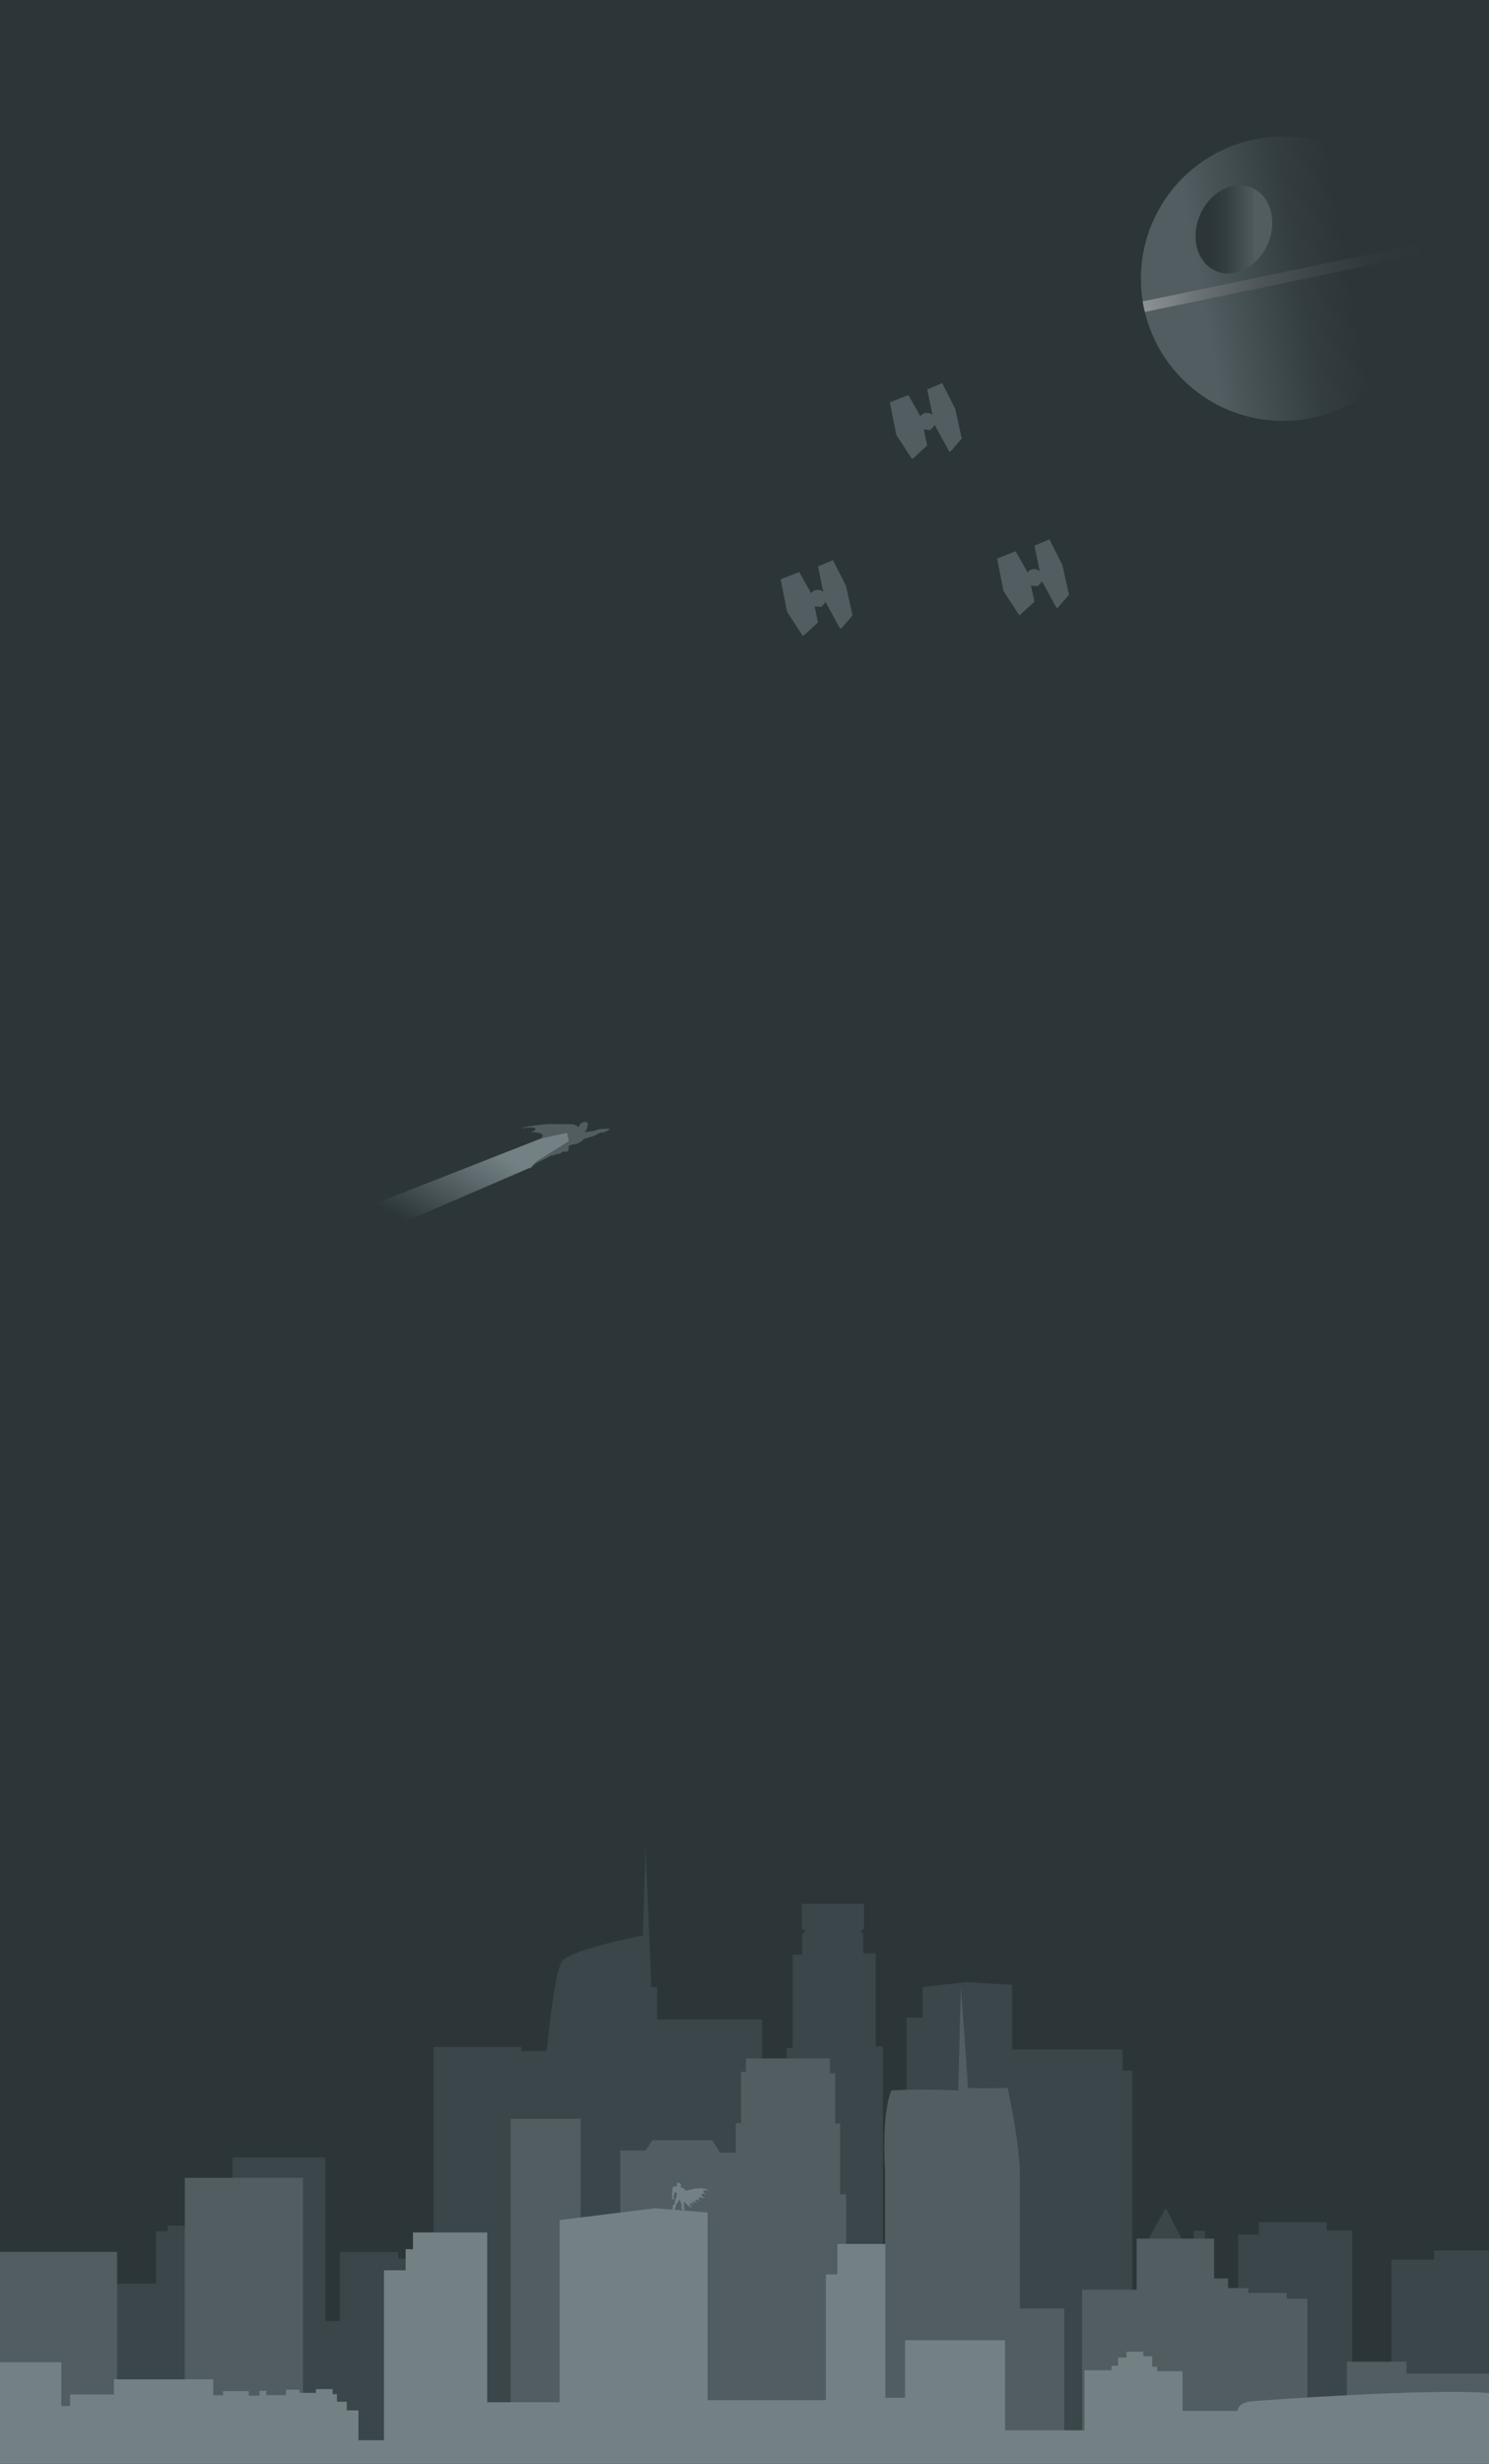 <?xml version="1.0" encoding="UTF-8"?>
<svg id="Layer_2" data-name="Layer 2" xmlns="http://www.w3.org/2000/svg" xmlns:xlink="http://www.w3.org/1999/xlink" viewBox="0 0 479 792">
  <defs>
    <linearGradient id="linear-gradient" x1="370.16" y1="1421.7" x2="447.48" y2="1435.33" gradientTransform="translate(0 1518.8) scale(1 -1)" gradientUnits="userSpaceOnUse">
      <stop offset=".21" stop-color="#515d60"/>
      <stop offset=".28" stop-color="#4b575a"/>
      <stop offset=".61" stop-color="#343e41"/>
      <stop offset=".82" stop-color="#2c3639"/>
    </linearGradient>
    <clipPath id="clippath">
      <circle cx="412.73" cy="89.59" r="45.71" style="fill: none;"/>
    </clipPath>
    <linearGradient id="linear-gradient-2" x1="364.79" y1="1125.44" x2="459.92" y2="1125.44" gradientTransform="translate(0 1214.8) scale(1 -1)" gradientUnits="userSpaceOnUse">
      <stop offset="0" stop-color="#959a9c"/>
      <stop offset=".03" stop-color="#8d9295"/>
      <stop offset=".22" stop-color="#6a7174"/>
      <stop offset=".41" stop-color="#4f575a"/>
      <stop offset=".61" stop-color="#3b4447"/>
      <stop offset=".8" stop-color="#2f393c"/>
      <stop offset="1" stop-color="#2c3639"/>
    </linearGradient>
    <linearGradient id="linear-gradient-3" x1="384.58" y1="1445.05" x2="409.26" y2="1445.05" gradientTransform="translate(-1085.75 291.39) rotate(66.29) scale(1 -1)" gradientUnits="userSpaceOnUse">
      <stop offset=".18" stop-color="#2c3639"/>
      <stop offset=".39" stop-color="#343e41"/>
      <stop offset=".72" stop-color="#4b575a"/>
      <stop offset=".79" stop-color="#515d60"/>
    </linearGradient>
    <linearGradient id="linear-gradient-4" x1="130.18" y1="1119.93" x2="164.24" y2="1178.93" gradientTransform="translate(0 1518.8) scale(1 -1)" gradientUnits="userSpaceOnUse">
      <stop offset=".08" stop-color="#2c3639"/>
      <stop offset=".58" stop-color="#748184"/>
    </linearGradient>
  </defs>
  <g id="Layer_2-2" data-name="Layer 2">
    <rect width="479" height="792" style="fill: #2c3639;"/>
  </g>
  <g id="Layer_1-2" data-name="Layer 1-2">
    <g id="Skyline">
      <path id="Background" d="M34.54,734.1h15.67v-16.86h3.75v-1.81h20.87v-21.88h29.82v52.58h4.66v-22.18h18.75v2.12h11.43v-68.06h28.19v1.33h8.23s2.24-25.2,4.96-28.95,25.95-8.22,25.95-8.22l.85-28.17s1.81,41.89,1.81,44.79h1.94v10.4h33.75v17.23h7.92v-8.1h1.94v-29.98h3.02v-6.47l1.09-1.09-1.21-.97v-7.8h20.02v7.8l-1.09.97.85,1.09v6.04h3.99v29.92h2.3v65.03h7.62v-74.28h5.2v-9.85l13.97-1.57,14.82.85v20.85h35.51v6.77h3.15v71.74h4.84v-16.98l5.93-10.58,5.69,10.94h3.27v-3.63h3.63v21.21h10.65v-20.01h6.65v-3.99h21.84v2.66h8.23v45.45h12.58v-36.08h13.79v-2.9h17.6v68.48H0v-57.06l34.54-.85h0v.06h0Z" style="fill: #3a4649;"/>
      <path id="Midground" d="M0,777.98v-54.09h37.68v44h21.78v-67.81h37.99v88.73h66.84v-107.71h22.5v39.95h12.76v-29.74h8.11l2.24-3.32h19.23l2.48,3.99h5.08v-9.49h1.69v-16.5h1.57v-4.29h27.04v4.84h1.69v16.08h1.57v22.73h1.94v19.1h12.52v-27.14s-1.21-17.35,2-25.32c9.86-.6,21.53,0,21.53,0l.85-33.12s2.24,29.01,2.24,32.34c3.45.12,12.82,0,12.82,0,0,0,3.93,17.47,3.93,28.17v42.67h14.28v41.7h5.75v-47.69h17.54v-16.44h24.92v12.81h4.48v3.08h6.53v1.57h12.34v1.87h6.65v37.23h12.7v-16.98h19.17v3.81h26.55v29.01H0v-14.02h0Z" style="fill: #515d60;"/>
      <path id="Foreground" d="M0,792v-32.64h19.72v14.08h2.84v-3.69h14.09v-4.9h31.94v5.14h3.15v-1.33h8.29v1.45h3.45v-1.57h2.18v1.39h6.35v-1.75h4.36v1.03h5.26v-1.21h5.38v1.63h1.39v2.42h3.15v2.78h3.75v9.61h8.23v-54.64h6.96v-6.77h2.36v-5.38h23.89v54.58h23.29v-58.57l30.67-3.81,16.94,1.39v60.32h38.05v-40.43h3.69v-9.79h15.42v49.44h6.35v-18.49h32.18v28.95h25.53v-19.28h8.71v-1.45h2.12v-2.66h2.72v-1.87h5.38v1.45h2.84v3.38h1.63v1.45h8.17v12.75h17.66s0-2.66,4.54-3.08,58.19-4.23,76.4-2.66v22.73H0Z" style="fill: #748184;"/>
    </g>
    <g id="Layer_2-2" data-name="Layer 2-2">
      <path d="M216.06,711.13s.24-.91.3-1.15,0-.97.12-1.03.36-.24.42-.36.3-1.39.42-1.63.3-.85.3-.85v-.3c0-.12.12-.24.12-.24,0,0-.06-.36,0-.6-.18-.18-.48-.36-.48-.36,0,0-.24,0-.24.3s-.3.97-.3.97l-.18.42v.12s.18,0,.3.18.18.24.18.24c0,0-.12.12-.18.12,0,.06-.12.18-.24.12s-.3-.18-.3-.18l-.12-.79s-.12-.12-.12-.24h.18v-.18s-.18-.18-.24-.3h.24v-.12s-.24-.18-.18-.36c.12.12.24.12.24.12v-.6c0-.06,0-.54.06-.66-.12-.24.12-.66.12-.66,0,0,.24-.42.54-.36s.42.18.42.18l.3-.12v-.3s.06-.66,0-.97c.12-.06.3.24.3.24h.3v-.18s.18,0,.24.18c.12,0,.3.18.3.18h0c0,.06.12.18.12.18l.12.54-.18.18v.3h.24l.18.18.67.18s.36.3.36.6h.91l2.36-.6s1.39-.12,1.94-.06,1.15.12,1.63.3.79.48.79.48c0,0-1.15-.24-1.57-.12s-.06.6-.06.6c0,0,.36.54.42.79-.42-.36-1.03-.48-1.15-.12s.6.91.6.91l.42.42s-1.39-.48-1.75-.3-.12.6-.12.6l.42.48s-1.21-.48-1.39-.42-.36.18-.06.54.6.48.6.48c0,0-1.69-.48-1.75-.36s.73.79.73.79c0,0-1.27-.42-1.45-.36s.6.66.6.66c0,0-.85-.24-.79,0s.91.42.91.42h.54s-.36.12-.6.12-.48-.12-.48,0,.3.3.3.3l-.79-.42-1.57-1.57v1.45c0,.3.12,1.39.12,1.39h-.73l-.24-.85s0-.48.18-.6c-.12-.36-.73-2.05-.73-2.05,0,0-.54.91-.79,1.21s-.36.48-.36.48c0,0,0,.3-.12.73s-.67,1.51-.67,1.51h-.54l-.12.18h0Z" style="fill: #748184;"/>
    </g>
  </g>
  <g id="Layer_3" data-name="Layer 3">
    <path d="M286.24,129.34l5.98-2.35,3.87,6.84s.22-.42.77-.77,1.67-.55,2.56-.06c.44.35.37.2.55.35-.13-.53-1.69-8.16-1.69-8.16l4.81-2.02,4.19,8.25,2.11,9.56-3.64,4.19h-.39l-4.71-8.62s-.47,1.03-1.03,1.25c-.02.27-.05.24-.05.24l-.73.23-.16-.17s-.93.16-1.53-.17c.12.64,1.12,5.27,1.12,5.27l-4.64,4.25-.33-.02-4.98-7.67-2.06-10.41h0Z" style="fill: #515d60;"/>
    <path d="M320.74,179.56l5.98-2.35,3.87,6.84s.22-.42.77-.77,1.67-.55,2.56-.06c.44.35.37.2.55.35-.13-.53-1.69-8.16-1.69-8.16l4.81-2.02,4.19,8.25,2.11,9.56-3.64,4.19h-.39l-4.71-8.62s-.47,1.03-1.03,1.25c-.02.27-.05.24-.05.24l-.73.23-.16-.17s-.93.16-1.53-.17c.12.64,1.12,5.27,1.12,5.27l-4.64,4.25-.33-.02-4.98-7.67-2.06-10.41h0Z" style="fill: #515d60;"/>
    <path d="M251.11,186.23l5.98-2.35,3.87,6.84s.22-.42.77-.77,1.67-.55,2.56-.06c.44.35.37.2.55.35-.13-.53-1.69-8.16-1.69-8.16l4.81-2.02,4.19,8.25,2.11,9.56-3.64,4.19h-.39l-4.71-8.62s-.47,1.03-1.03,1.25c-.02.27-.05.24-.05.24l-.73.23-.16-.17s-.93.16-1.53-.17c.12.64,1.12,5.27,1.12,5.27l-4.64,4.25-.33-.02-4.98-7.67-2.06-10.41h0Z" style="fill: #515d60;"/>
    <g>
      <circle cx="412.73" cy="89.59" r="45.71" style="fill: url(#linear-gradient);"/>
      <g style="clip-path: url(#clippath);">
        <line x1="365.14" y1="99.17" x2="459.57" y2="79.56" style="fill: none; stroke: url(#linear-gradient-2); stroke-miterlimit: 10; stroke-width: 3.46px;"/>
      </g>
    </g>
    <ellipse cx="396.93" cy="73.74" rx="14.56" ry="11.86" transform="translate(169.81 407.52) rotate(-66.29)" style="fill: url(#linear-gradient-3);"/>
  </g>
  <g id="Layer_4" data-name="Layer 4">
    <path d="M171.57,372.35s-.45.47-.59,1.11-.66.52-.65,1.32.22.79.22.79c0,0,.23.07.39-.23s1.18-1.2,1.8-1.53,3.31-1.71,3.31-1.71l1.28-.68.81-.02.4-.32s.86.05,1.46-.2,1.09-.75,1.09-.75c0,0,1.05.21,1.43.02s.38-.76.38-.76l.07-1.06,1.64-.54.95-.05,1.51-.86s.53-.37.66-.73c.58-.14,2.91-.83,3.41-1.06s2.18-1.1,2.18-1.1c0,0,.4.07.62.12s.8-.43.8-.43l.58-.08.73-.47s.16-.23-.27-.27-2.84.1-2.84.1l-2.49.73s-1.46,0-1.72.31c-.42-.15-1.01-.37-1.01-.37l.97-.07-.03-.84.35-.02-.12-.8s.43-.27.14-.87-1.47-.28-1.47-.28c0,0-.71.35-.92.55s-.38,1.02-.38,1.02c0,0-1.51-.9-1.98-.92s-8.27-.06-8.27-.06c0,0-7.29.76-8.29,1.31,2.64-.22,4.17-.36,4.53.16s-1.49,1.09-1.49,1.09c0,0,3.55.03,3.8.98s-1.41,1.47-1.41,1.47l4.59-.6s.2.52.82.43.75-.68.75-.68l2.6-.28s-2.34.84-2.69,1.39-.06,1.2-.06,1.2c0,0-.74.81-1.54.75-.4-.59-.83-.34-1.06-.06s-.45.52-.45.52c0,0-.46-.16-1.01.64,0,0-.36.49-.34.82-.54.21-.81.98-.81.98l-1.54,1.18-.89-.25v-.02h.01Z" style="fill: #515d60;"/>
    <polygon points="122.63 396 170.62 375.33 172.61 373.31 183.01 366.82 182.4 364.16 174.57 365.87 173.17 366.32 97.5 396 122.63 396" style="fill: url(#linear-gradient-4);"/>
  </g>
</svg>